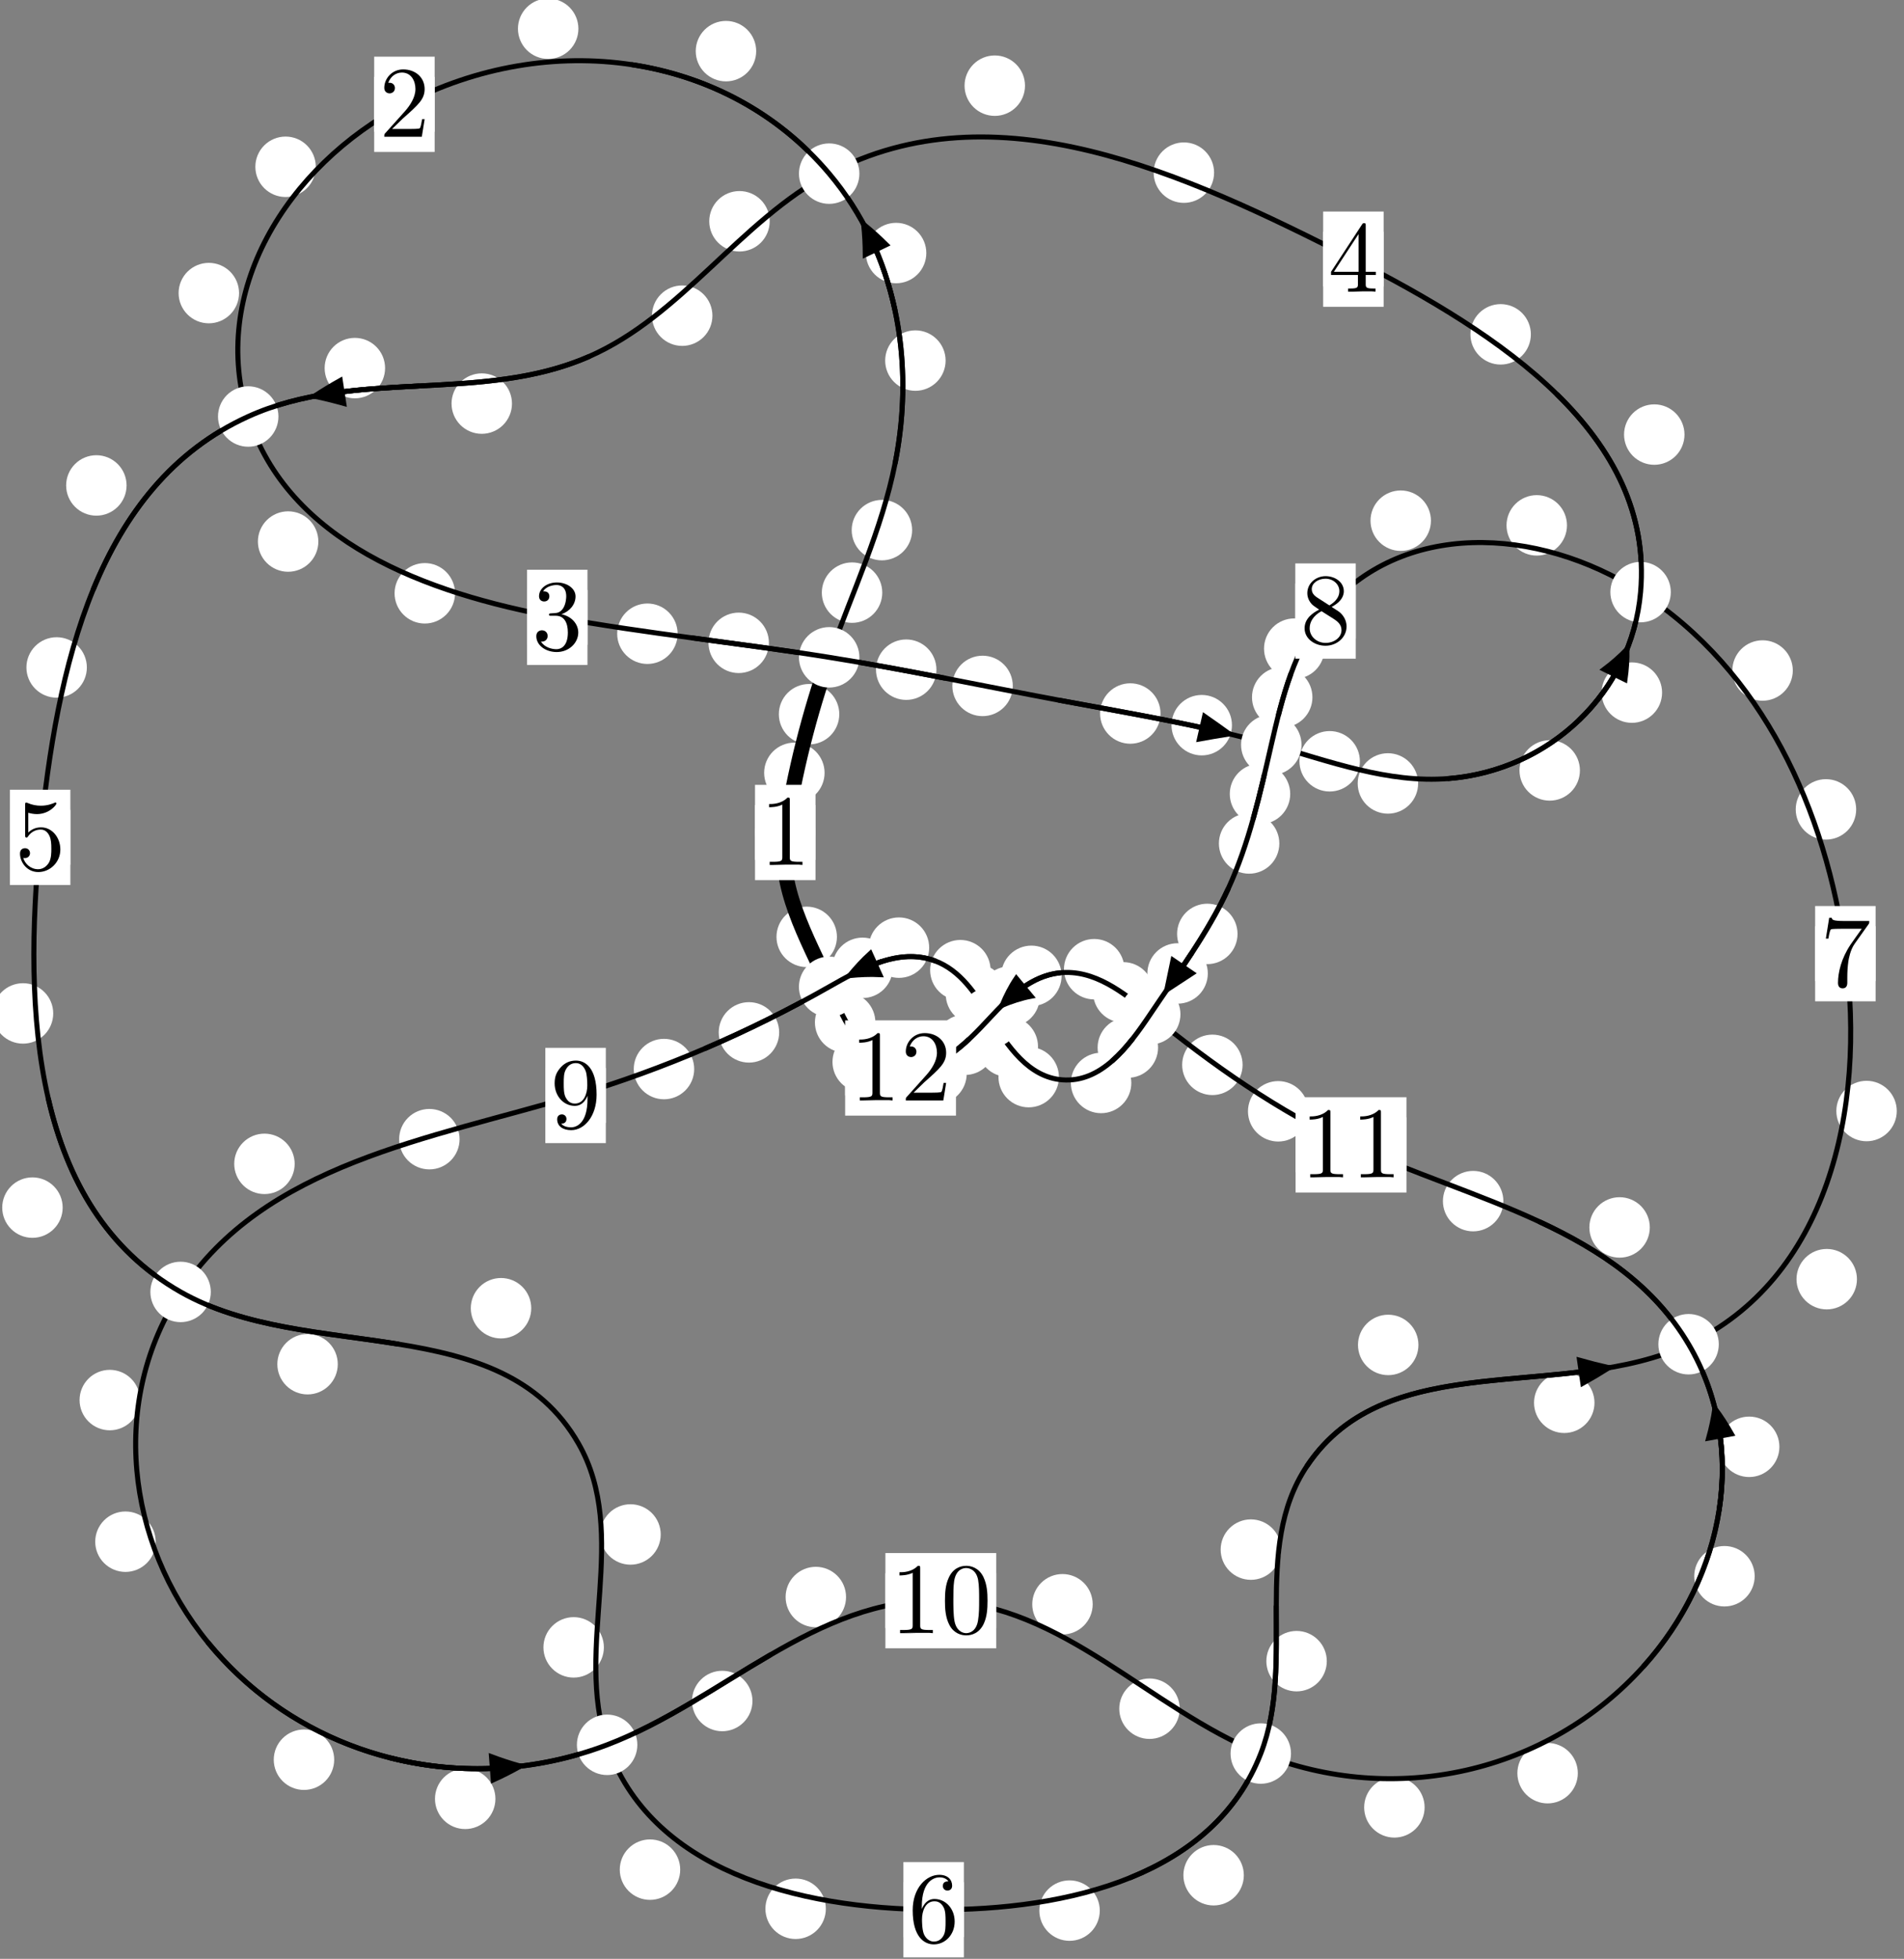 <?xml version="1.0"?>
<!-- Created by MetaPost 1.999 on 2021.07.05:2356 -->
<svg version="1.1" xmlns="http://www.w3.org/2000/svg" xmlns:xlink="http://www.w3.org/1999/xlink" width="188.293" height="193.701" viewBox="0 0 188.293 193.701">
<rect x="0" y="0" width="188.293" height="193.701" fill="#808080" stroke="none"/>
<!-- Original BoundingBox: -82.713547 -128.551392 105.579269 65.149338 -->
  <defs>
    <g transform="scale(0.01,0.01)" id="GLYPHcmr10_48">
      <path style="fill-rule: evenodd;" d="M460 -320C460 -400,455 -480,420 -554C374 -650,292 -666,250 -666C190 -666,117 -640,76 -547C44 -478,39 -400,39 -320C39 -245,43 -155,84 -79C127 2,200 22,249 22C303 22,379 1,423 -94C455 -163,460 -241,460 -320M249 -0C210 -0,151 -25,133 -121C122 -181,122 -273,122 -332C122 -396,122 -462,130 -516C149 -635,224 -644,249 -644C282 -644,348 -626,367 -527C377 -471,377 -395,377 -332C377 -257,377 -189,366 -125C351 -30,294 -0,249 -0"></path>
    </g>
    <g transform="scale(0.01,0.01)" id="GLYPHcmr10_49">
      <path style="fill-rule: evenodd;" d="M294 -640C294 -664,294 -666,271 -666C209 -602,121 -602,89 -602L89 -571C109 -571,168 -571,220 -597L220 -79C220 -43,217 -31,127 -31L95 -31L95 -0L257 -0L130 -3L217 -3L257 -3L297 -3L384 -3L419 -0L419 -31L387 -31C297 -31,294 -42,294 -79"></path>
    </g>
    <g transform="scale(0.01,0.01)" id="GLYPHcmr10_50">
      <path style="fill-rule: evenodd;" d="M127 -77L233 -180C389 -318,449 -372,449 -472C449 -586,359 -666,237 -666C124 -666,50 -574,50 -485C50 -429,100 -429,103 -429C120 -429,155 -441,155 -482C155 -508,137 -534,102 -534C94 -534,92 -534,89 -533C112 -598,166 -635,224 -635C315 -635,358 -554,358 -472C358 -392,308 -313,253 -251L61 -37C50 -26,50 -24,50 -0L421 -0L449 -174L424 -174C419 -144,412 -100,402 -85C395 -77,329 -77,307 -77"></path>
    </g>
    <g transform="scale(0.01,0.01)" id="GLYPHcmr10_51">
      <path style="fill-rule: evenodd;" d="M290 -352C372 -379,430 -449,430 -528C430 -610,342 -666,246 -666C145 -666,69 -606,69 -530C69 -497,91 -478,120 -478C151 -478,171 -500,171 -529C171 -579,124 -579,109 -579C140 -628,206 -641,242 -641C283 -641,338 -619,338 -529C338 -517,336 -459,310 -415C280 -367,246 -364,221 -363C213 -362,189 -360,182 -360C174 -359,167 -358,167 -348C167 -337,174 -337,191 -337L235 -337C317 -337,354 -269,354 -171C354 -35,285 -6,241 -6C198 -6,123 -23,88 -82C123 -77,154 -99,154 -137C154 -173,127 -193,98 -193C74 -193,42 -179,42 -135C42 -44,135 22,244 22C366 22,457 -69,457 -171C457 -253,394 -331,290 -352"></path>
    </g>
    <g transform="scale(0.01,0.01)" id="GLYPHcmr10_52">
      <path style="fill-rule: evenodd;" d="M294 -165L294 -78C294 -42,292 -31,218 -31L197 -31L197 -0L332 -0L238 -3L290 -3L332 -3L374 -3L427 -3L468 -0L468 -31L447 -31C373 -31,371 -42,371 -78L371 -165L471 -165L471 -196L371 -196L371 -651C371 -671,371 -677,355 -677C346 -677,343 -677,335 -665L28 -196L28 -165M300 -196L56 -196L300 -569"></path>
    </g>
    <g transform="scale(0.01,0.01)" id="GLYPHcmr10_53">
      <path style="fill-rule: evenodd;" d="M449 -201C449 -320,367 -420,259 -420C211 -420,168 -404,132 -369L132 -564C152 -558,185 -551,217 -551C340 -551,410 -642,410 -655C410 -661,407 -666,400 -666C399 -666,397 -666,392 -663C372 -654,323 -634,256 -634C216 -634,170 -641,123 -662C115 -665,113 -665,111 -665C101 -665,101 -657,101 -641L101 -345C101 -327,101 -319,115 -319C122 -319,124 -322,128 -328C139 -344,176 -398,257 -398C309 -398,334 -352,342 -334C358 -297,360 -258,360 -208C360 -173,360 -113,336 -71C312 -32,275 -6,229 -6C156 -6,99 -59,82 -118C85 -117,88 -116,99 -116C132 -116,149 -141,149 -165C149 -189,132 -214,99 -214C85 -214,50 -207,50 -161C50 -75,119 22,231 22C347 22,449 -74,449 -201"></path>
    </g>
    <g transform="scale(0.01,0.01)" id="GLYPHcmr10_54">
      <path style="fill-rule: evenodd;" d="M132 -328L132 -352C132 -605,256 -641,307 -641C331 -641,373 -635,395 -601C380 -601,340 -601,340 -556C340 -525,364 -510,386 -510C402 -510,432 -519,432 -558C432 -618,388 -666,305 -666C177 -666,42 -537,42 -316C42 -49,158 22,251 22C362 22,457 -72,457 -204C457 -331,368 -427,257 -427C189 -427,152 -376,132 -328M251 -6C188 -6,158 -66,152 -81C134 -128,134 -208,134 -226C134 -304,166 -404,256 -404C272 -404,318 -404,349 -342C367 -305,367 -254,367 -205C367 -157,367 -107,350 -71C320 -11,274 -6,251 -6"></path>
    </g>
    <g transform="scale(0.01,0.01)" id="GLYPHcmr10_55">
      <path style="fill-rule: evenodd;" d="M476 -609C485 -621,485 -623,485 -644L242 -644C120 -644,118 -657,114 -676L89 -676L56 -470L81 -470C84 -486,93 -549,106 -561C113 -567,191 -567,204 -567L411 -567C400 -551,321 -442,299 -409C209 -274,176 -135,176 -33C176 -23,176 22,222 22C268 22,268 -23,268 -33L268 -84C268 -139,271 -194,279 -248C283 -271,297 -357,341 -419"></path>
    </g>
    <g transform="scale(0.01,0.01)" id="GLYPHcmr10_56">
      <path style="fill-rule: evenodd;" d="M163 -457C117 -487,113 -521,113 -538C113 -599,178 -641,249 -641C322 -641,386 -589,386 -517C386 -460,347 -412,287 -377M309 -362C381 -399,430 -451,430 -517C430 -609,341 -666,250 -666C150 -666,69 -592,69 -499C69 -481,71 -436,113 -389C124 -377,161 -352,186 -335C128 -306,42 -250,42 -151C42 -45,144 22,249 22C362 22,457 -61,457 -168C457 -204,446 -249,408 -291C389 -312,373 -322,309 -362M209 -320L332 -242C360 -223,407 -193,407 -132C407 -58,332 -6,250 -6C164 -6,92 -68,92 -151C92 -209,124 -273,209 -320"></path>
    </g>
    <g transform="scale(0.01,0.01)" id="GLYPHcmr10_57">
      <path style="fill-rule: evenodd;" d="M367 -318L367 -286C367 -52,263 -6,205 -6C188 -6,134 -8,107 -42C151 -42,159 -71,159 -88C159 -119,135 -134,113 -134C97 -134,67 -125,67 -86C67 -19,121 22,206 22C335 22,457 -114,457 -329C457 -598,342 -666,253 -666C198 -666,149 -648,106 -603C65 -558,42 -516,42 -441C42 -316,130 -218,242 -218C303 -218,344 -260,367 -318M243 -241C227 -241,181 -241,150 -304C132 -341,132 -391,132 -440C132 -494,132 -541,153 -578C180 -628,218 -641,253 -641C299 -641,332 -607,349 -562C361 -530,365 -467,365 -421C365 -338,331 -241,243 -241"></path>
    </g>
  </defs>
  <path d="M81.546 76.423C81.546 75.631,81.231 74.871,80.671 74.31C80.11 73.75,79.35 73.435,78.558 73.435C77.765 73.435,77.005 73.75,76.444 74.31C75.884 74.871,75.569 75.631,75.569 76.423C75.569 77.216,75.884 77.976,76.444 78.537C77.005 79.097,77.765 79.412,78.558 79.412C79.35 79.412,80.11 79.097,80.671 78.537C81.231 77.976,81.546 77.216,81.546 76.423Z" style="fill: rgb(100%,100%,100%);stroke: none;"></path>
  <path d="M80.646 82.321C80.646 81.528,80.331 80.768,79.77 80.207C79.21 79.647,78.45 79.332,77.657 79.332C76.864 79.332,76.104 79.647,75.544 80.207C74.983 80.768,74.668 81.528,74.668 82.321C74.668 83.113,74.983 83.873,75.544 84.434C76.104 84.994,76.864 85.309,77.657 85.309C78.45 85.309,79.21 84.994,79.77 84.434C80.331 83.873,80.646 83.113,80.646 82.321Z" style="fill: rgb(100%,100%,100%);stroke: none;"></path>
  <path d="M87.25 58.603C87.25 57.811,86.935 57.05,86.375 56.49C85.814 55.929,85.054 55.614,84.261 55.614C83.469 55.614,82.709 55.929,82.148 56.49C81.588 57.05,81.273 57.811,81.273 58.603C81.273 59.396,81.588 60.156,82.148 60.717C82.709 61.277,83.469 61.592,84.261 61.592C85.054 61.592,85.814 61.277,86.375 60.717C86.935 60.156,87.25 59.396,87.25 58.603Z" style="fill: rgb(100%,100%,100%);stroke: none;"></path>
  <path d="M83 70.624C83 69.832,82.685 69.072,82.125 68.511C81.565 67.951,80.804 67.636,80.012 67.636C79.219 67.636,78.459 67.951,77.898 68.511C77.338 69.072,77.023 69.832,77.023 70.624C77.023 71.417,77.338 72.177,77.898 72.738C78.459 73.298,79.219 73.613,80.012 73.613C80.804 73.613,81.565 73.298,82.125 72.738C82.685 72.177,83 71.417,83 70.624Z" style="fill: rgb(100%,100%,100%);stroke: none;"></path>
  <path d="M93.515 35.657C93.515 34.864,93.2 34.104,92.64 33.544C92.079 32.983,91.319 32.668,90.527 32.668C89.734 32.668,88.974 32.983,88.413 33.544C87.853 34.104,87.538 34.864,87.538 35.657C87.538 36.45,87.853 37.21,88.413 37.77C88.974 38.331,89.734 38.646,90.527 38.646C91.319 38.646,92.079 38.331,92.64 37.77C93.2 37.21,93.515 36.45,93.515 35.657Z" style="fill: rgb(100%,100%,100%);stroke: none;"></path>
  <path d="M90.204 52.421C90.204 51.629,89.889 50.869,89.329 50.308C88.768 49.748,88.008 49.433,87.215 49.433C86.423 49.433,85.663 49.748,85.102 50.308C84.542 50.869,84.227 51.629,84.227 52.421C84.227 53.214,84.542 53.974,85.102 54.535C85.663 55.095,86.423 55.41,87.215 55.41C88.008 55.41,88.768 55.095,89.329 54.535C89.889 53.974,90.204 53.214,90.204 52.421Z" style="fill: rgb(100%,100%,100%);stroke: none;"></path>
  <path d="M74.782 5.058C74.782 4.266,74.467 3.505,73.906 2.945C73.346 2.384,72.586 2.069,71.793 2.069C71 2.069,70.24 2.384,69.68 2.945C69.119 3.505,68.804 4.266,68.804 5.058C68.804 5.851,69.119 6.611,69.68 7.172C70.24 7.732,71 8.047,71.793 8.047C72.586 8.047,73.346 7.732,73.906 7.172C74.467 6.611,74.782 5.851,74.782 5.058Z" style="fill: rgb(100%,100%,100%);stroke: none;"></path>
  <path d="M91.607 25.023C91.607 24.231,91.292 23.47,90.731 22.91C90.171 22.349,89.411 22.035,88.618 22.035C87.825 22.035,87.065 22.349,86.505 22.91C85.944 23.47,85.629 24.231,85.629 25.023C85.629 25.816,85.944 26.576,86.505 27.137C87.065 27.697,87.825 28.012,88.618 28.012C89.411 28.012,90.171 27.697,90.731 27.137C91.292 26.576,91.607 25.816,91.607 25.023Z" style="fill: rgb(100%,100%,100%);stroke: none;"></path>
  <path d="M31.23 16.493C31.23 15.7,30.915 14.94,30.355 14.38C29.795 13.819,29.034 13.504,28.242 13.504C27.449 13.504,26.689 13.819,26.128 14.38C25.568 14.94,25.253 15.7,25.253 16.493C25.253 17.286,25.568 18.046,26.128 18.606C26.689 19.167,27.449 19.482,28.242 19.482C29.034 19.482,29.795 19.167,30.355 18.606C30.915 18.046,31.23 17.286,31.23 16.493Z" style="fill: rgb(100%,100%,100%);stroke: none;"></path>
  <path d="M57.2 2.839C57.2 2.047,56.885 1.287,56.324 0.726C55.764 0.166,55.003 -0.149,54.211 -0.149C53.418 -0.149,52.658 0.166,52.097 0.726C51.537 1.287,51.222 2.047,51.222 2.839C51.222 3.632,51.537 4.392,52.097 4.953C52.658 5.513,53.418 5.828,54.211 5.828C55.003 5.828,55.764 5.513,56.324 4.953C56.885 4.392,57.2 3.632,57.2 2.839Z" style="fill: rgb(100%,100%,100%);stroke: none;"></path>
  <path d="M31.483 53.551C31.483 52.758,31.168 51.998,30.607 51.437C30.047 50.877,29.287 50.562,28.494 50.562C27.701 50.562,26.941 50.877,26.381 51.437C25.82 51.998,25.505 52.758,25.505 53.551C25.505 54.343,25.82 55.103,26.381 55.664C26.941 56.224,27.701 56.539,28.494 56.539C29.287 56.539,30.047 56.224,30.607 55.664C31.168 55.103,31.483 54.343,31.483 53.551Z" style="fill: rgb(100%,100%,100%);stroke: none;"></path>
  <path d="M23.641 28.982C23.641 28.189,23.326 27.429,22.765 26.868C22.205 26.308,21.445 25.993,20.652 25.993C19.859 25.993,19.099 26.308,18.539 26.868C17.978 27.429,17.663 28.189,17.663 28.982C17.663 29.774,17.978 30.535,18.539 31.095C19.099 31.656,19.859 31.971,20.652 31.971C21.445 31.971,22.205 31.656,22.765 31.095C23.326 30.535,23.641 29.774,23.641 28.982Z" style="fill: rgb(100%,100%,100%);stroke: none;"></path>
  <path d="M67.013 62.667C67.013 61.874,66.698 61.114,66.137 60.554C65.577 59.993,64.817 59.678,64.024 59.678C63.231 59.678,62.471 59.993,61.911 60.554C61.35 61.114,61.035 61.874,61.035 62.667C61.035 63.46,61.35 64.22,61.911 64.78C62.471 65.341,63.231 65.656,64.024 65.656C64.817 65.656,65.577 65.341,66.137 64.78C66.698 64.22,67.013 63.46,67.013 62.667Z" style="fill: rgb(100%,100%,100%);stroke: none;"></path>
  <path d="M44.999 58.669C44.999 57.876,44.684 57.116,44.123 56.556C43.563 55.995,42.803 55.68,42.01 55.68C41.217 55.68,40.457 55.995,39.897 56.556C39.336 57.116,39.021 57.876,39.021 58.669C39.021 59.462,39.336 60.222,39.897 60.782C40.457 61.343,41.217 61.658,42.01 61.658C42.803 61.658,43.563 61.343,44.123 60.782C44.684 60.222,44.999 59.462,44.999 58.669Z" style="fill: rgb(100%,100%,100%);stroke: none;"></path>
  <path d="M92.608 66.221C92.608 65.428,92.293 64.668,91.733 64.108C91.172 63.547,90.412 63.232,89.62 63.232C88.827 63.232,88.067 63.547,87.506 64.108C86.946 64.668,86.631 65.428,86.631 66.221C86.631 67.014,86.946 67.774,87.506 68.334C88.067 68.895,88.827 69.21,89.62 69.21C90.412 69.21,91.172 68.895,91.733 68.334C92.293 67.774,92.608 67.014,92.608 66.221Z" style="fill: rgb(100%,100%,100%);stroke: none;"></path>
  <path d="M76.041 63.566C76.041 62.774,75.726 62.014,75.166 61.453C74.605 60.893,73.845 60.578,73.053 60.578C72.26 60.578,71.5 60.893,70.939 61.453C70.379 62.014,70.064 62.774,70.064 63.566C70.064 64.359,70.379 65.119,70.939 65.68C71.5 66.24,72.26 66.555,73.053 66.555C73.845 66.555,74.605 66.24,75.166 65.68C75.726 65.119,76.041 64.359,76.041 63.566Z" style="fill: rgb(100%,100%,100%);stroke: none;"></path>
  <path d="M114.768 70.557C114.768 69.764,114.453 69.004,113.892 68.443C113.332 67.883,112.572 67.568,111.779 67.568C110.986 67.568,110.226 67.883,109.666 68.443C109.105 69.004,108.79 69.764,108.79 70.557C108.79 71.349,109.105 72.109,109.666 72.67C110.226 73.23,110.986 73.545,111.779 73.545C112.572 73.545,113.332 73.23,113.892 72.67C114.453 72.109,114.768 71.349,114.768 70.557Z" style="fill: rgb(100%,100%,100%);stroke: none;"></path>
  <path d="M100.159 67.827C100.159 67.035,99.844 66.274,99.283 65.714C98.723 65.154,97.963 64.839,97.17 64.839C96.377 64.839,95.617 65.154,95.057 65.714C94.496 66.274,94.181 67.035,94.181 67.827C94.181 68.62,94.496 69.38,95.057 69.941C95.617 70.501,96.377 70.816,97.17 70.816C97.963 70.816,98.723 70.501,99.283 69.941C99.844 69.38,100.159 68.62,100.159 67.827Z" style="fill: rgb(100%,100%,100%);stroke: none;"></path>
  <path d="M134.484 75.28C134.484 74.487,134.17 73.727,133.609 73.167C133.049 72.606,132.288 72.291,131.496 72.291C130.703 72.291,129.943 72.606,129.382 73.167C128.822 73.727,128.507 74.487,128.507 75.28C128.507 76.073,128.822 76.833,129.382 77.393C129.943 77.954,130.703 78.269,131.496 78.269C132.288 78.269,133.049 77.954,133.609 77.393C134.17 76.833,134.484 76.073,134.484 75.28Z" style="fill: rgb(100%,100%,100%);stroke: none;"></path>
  <path d="M121.833 71.709C121.833 70.916,121.518 70.156,120.957 69.596C120.397 69.035,119.636 68.72,118.844 68.72C118.051 68.72,117.291 69.035,116.73 69.596C116.17 70.156,115.855 70.916,115.855 71.709C115.855 72.502,116.17 73.262,116.73 73.822C117.291 74.383,118.051 74.698,118.844 74.698C119.636 74.698,120.397 74.383,120.957 73.822C121.518 73.262,121.833 72.502,121.833 71.709Z" style="fill: rgb(100%,100%,100%);stroke: none;"></path>
  <path d="M156.244 76.184C156.244 75.391,155.929 74.631,155.369 74.07C154.808 73.51,154.048 73.195,153.256 73.195C152.463 73.195,151.703 73.51,151.142 74.07C150.582 74.631,150.267 75.391,150.267 76.184C150.267 76.976,150.582 77.736,151.142 78.297C151.703 78.857,152.463 79.172,153.256 79.172C154.048 79.172,154.808 78.857,155.369 78.297C155.929 77.736,156.244 76.976,156.244 76.184Z" style="fill: rgb(100%,100%,100%);stroke: none;"></path>
  <path d="M140.244 77.471C140.244 76.678,139.929 75.918,139.369 75.357C138.808 74.797,138.048 74.482,137.256 74.482C136.463 74.482,135.703 74.797,135.142 75.357C134.582 75.918,134.267 76.678,134.267 77.471C134.267 78.263,134.582 79.024,135.142 79.584C135.703 80.145,136.463 80.46,137.256 80.46C138.048 80.46,138.808 80.145,139.369 79.584C139.929 79.024,140.244 78.263,140.244 77.471Z" style="fill: rgb(100%,100%,100%);stroke: none;"></path>
  <path d="M166.585 42.973C166.585 42.181,166.27 41.421,165.71 40.86C165.149 40.3,164.389 39.985,163.597 39.985C162.804 39.985,162.044 40.3,161.483 40.86C160.923 41.421,160.608 42.181,160.608 42.973C160.608 43.766,160.923 44.526,161.483 45.087C162.044 45.647,162.804 45.962,163.597 45.962C164.389 45.962,165.149 45.647,165.71 45.087C166.27 44.526,166.585 43.766,166.585 42.973Z" style="fill: rgb(100%,100%,100%);stroke: none;"></path>
  <path d="M164.369 68.49C164.369 67.697,164.054 66.937,163.493 66.376C162.933 65.816,162.173 65.501,161.38 65.501C160.587 65.501,159.827 65.816,159.267 66.376C158.706 66.937,158.391 67.697,158.391 68.49C158.391 69.282,158.706 70.042,159.267 70.603C159.827 71.163,160.587 71.478,161.38 71.478C162.173 71.478,162.933 71.163,163.493 70.603C164.054 70.042,164.369 69.282,164.369 68.49Z" style="fill: rgb(100%,100%,100%);stroke: none;"></path>
  <path d="M120.065 17.072C120.065 16.279,119.75 15.519,119.19 14.959C118.629 14.398,117.869 14.083,117.076 14.083C116.284 14.083,115.524 14.398,114.963 14.959C114.403 15.519,114.088 16.279,114.088 17.072C114.088 17.865,114.403 18.625,114.963 19.185C115.524 19.746,116.284 20.061,117.076 20.061C117.869 20.061,118.629 19.746,119.19 19.185C119.75 18.625,120.065 17.865,120.065 17.072Z" style="fill: rgb(100%,100%,100%);stroke: none;"></path>
  <path d="M151.393 33.062C151.393 32.269,151.078 31.509,150.517 30.948C149.957 30.388,149.196 30.073,148.404 30.073C147.611 30.073,146.851 30.388,146.29 30.948C145.73 31.509,145.415 32.269,145.415 33.062C145.415 33.854,145.73 34.615,146.29 35.175C146.851 35.736,147.611 36.05,148.404 36.05C149.196 36.05,149.957 35.736,150.517 35.175C151.078 34.615,151.393 33.854,151.393 33.062Z" style="fill: rgb(100%,100%,100%);stroke: none;"></path>
  <path d="M76.118 21.881C76.118 21.089,75.803 20.328,75.243 19.768C74.682 19.207,73.922 18.892,73.129 18.892C72.337 18.892,71.576 19.207,71.016 19.768C70.455 20.328,70.14 21.089,70.14 21.881C70.14 22.674,70.455 23.434,71.016 23.995C71.576 24.555,72.337 24.87,73.129 24.87C73.922 24.87,74.682 24.555,75.243 23.995C75.803 23.434,76.118 22.674,76.118 21.881Z" style="fill: rgb(100%,100%,100%);stroke: none;"></path>
  <path d="M101.366 8.472C101.366 7.68,101.051 6.919,100.49 6.359C99.93 5.799,99.17 5.484,98.377 5.484C97.584 5.484,96.824 5.799,96.264 6.359C95.703 6.919,95.388 7.68,95.388 8.472C95.388 9.265,95.703 10.025,96.264 10.586C96.824 11.146,97.584 11.461,98.377 11.461C99.17 11.461,99.93 11.146,100.49 10.586C101.051 10.025,101.366 9.265,101.366 8.472Z" style="fill: rgb(100%,100%,100%);stroke: none;"></path>
  <path d="M50.631 39.909C50.631 39.117,50.316 38.356,49.756 37.796C49.195 37.235,48.435 36.92,47.642 36.92C46.85 36.92,46.09 37.235,45.529 37.796C44.969 38.356,44.654 39.117,44.654 39.909C44.654 40.702,44.969 41.462,45.529 42.023C46.09 42.583,46.85 42.898,47.642 42.898C48.435 42.898,49.195 42.583,49.756 42.023C50.316 41.462,50.631 40.702,50.631 39.909Z" style="fill: rgb(100%,100%,100%);stroke: none;"></path>
  <path d="M70.454 31.216C70.454 30.423,70.139 29.663,69.578 29.103C69.018 28.542,68.258 28.227,67.465 28.227C66.672 28.227,65.912 28.542,65.352 29.103C64.791 29.663,64.476 30.423,64.476 31.216C64.476 32.009,64.791 32.769,65.352 33.329C65.912 33.89,66.672 34.205,67.465 34.205C68.258 34.205,69.018 33.89,69.578 33.329C70.139 32.769,70.454 32.009,70.454 31.216Z" style="fill: rgb(100%,100%,100%);stroke: none;"></path>
  <path d="M12.518 48.003C12.518 47.21,12.203 46.45,11.643 45.89C11.082 45.329,10.322 45.014,9.53 45.014C8.737 45.014,7.977 45.329,7.416 45.89C6.856 46.45,6.541 47.21,6.541 48.003C6.541 48.796,6.856 49.556,7.416 50.116C7.977 50.677,8.737 50.992,9.53 50.992C10.322 50.992,11.082 50.677,11.643 50.116C12.203 49.556,12.518 48.796,12.518 48.003Z" style="fill: rgb(100%,100%,100%);stroke: none;"></path>
  <path d="M38.082 36.4C38.082 35.607,37.767 34.847,37.207 34.286C36.646 33.726,35.886 33.411,35.093 33.411C34.301 33.411,33.541 33.726,32.98 34.286C32.42 34.847,32.105 35.607,32.105 36.4C32.105 37.192,32.42 37.953,32.98 38.513C33.541 39.073,34.301 39.388,35.093 39.388C35.886 39.388,36.646 39.073,37.207 38.513C37.767 37.953,38.082 37.192,38.082 36.4Z" style="fill: rgb(100%,100%,100%);stroke: none;"></path>
  <path d="M5.264 100.213C5.264 99.421,4.949 98.661,4.389 98.1C3.828 97.54,3.068 97.225,2.275 97.225C1.482 97.225,0.722 97.54,0.162 98.1C-0.399 98.661,-0.714 99.421,-0.714 100.213C-0.714 101.006,-0.399 101.766,0.162 102.327C0.722 102.887,1.482 103.202,2.275 103.202C3.068 103.202,3.828 102.887,4.389 102.327C4.949 101.766,5.264 101.006,5.264 100.213Z" style="fill: rgb(100%,100%,100%);stroke: none;"></path>
  <path d="M8.59 66.001C8.59 65.208,8.275 64.448,7.715 63.888C7.154 63.327,6.394 63.012,5.602 63.012C4.809 63.012,4.049 63.327,3.488 63.888C2.928 64.448,2.613 65.208,2.613 66.001C2.613 66.794,2.928 67.554,3.488 68.114C4.049 68.675,4.809 68.99,5.602 68.99C6.394 68.99,7.154 68.675,7.715 68.114C8.275 67.554,8.59 66.794,8.59 66.001Z" style="fill: rgb(100%,100%,100%);stroke: none;"></path>
  <path d="M33.405 134.899C33.405 134.107,33.09 133.347,32.529 132.786C31.969 132.226,31.209 131.911,30.416 131.911C29.623 131.911,28.863 132.226,28.303 132.786C27.742 133.347,27.427 134.107,27.427 134.899C27.427 135.692,27.742 136.452,28.303 137.013C28.863 137.573,29.623 137.888,30.416 137.888C31.209 137.888,31.969 137.573,32.529 137.013C33.09 136.452,33.405 135.692,33.405 134.899Z" style="fill: rgb(100%,100%,100%);stroke: none;"></path>
  <path d="M6.198 119.414C6.198 118.621,5.883 117.861,5.322 117.301C4.762 116.74,4.002 116.425,3.209 116.425C2.416 116.425,1.656 116.74,1.096 117.301C0.535 117.861,0.22 118.621,0.22 119.414C0.22 120.207,0.535 120.967,1.096 121.527C1.656 122.088,2.416 122.403,3.209 122.403C4.002 122.403,4.762 122.088,5.322 121.527C5.883 120.967,6.198 120.207,6.198 119.414Z" style="fill: rgb(100%,100%,100%);stroke: none;"></path>
  <path d="M65.341 151.736C65.341 150.943,65.026 150.183,64.466 149.623C63.905 149.062,63.145 148.747,62.353 148.747C61.56 148.747,60.8 149.062,60.239 149.623C59.679 150.183,59.364 150.943,59.364 151.736C59.364 152.529,59.679 153.289,60.239 153.849C60.8 154.41,61.56 154.725,62.353 154.725C63.145 154.725,63.905 154.41,64.466 153.849C65.026 153.289,65.341 152.529,65.341 151.736Z" style="fill: rgb(100%,100%,100%);stroke: none;"></path>
  <path d="M52.536 129.364C52.536 128.571,52.221 127.811,51.66 127.25C51.1 126.69,50.34 126.375,49.547 126.375C48.754 126.375,47.994 126.69,47.434 127.25C46.873 127.811,46.558 128.571,46.558 129.364C46.558 130.156,46.873 130.916,47.434 131.477C47.994 132.037,48.754 132.352,49.547 132.352C50.34 132.352,51.1 132.037,51.66 131.477C52.221 130.916,52.536 130.156,52.536 129.364Z" style="fill: rgb(100%,100%,100%);stroke: none;"></path>
  <path d="M67.269 184.88C67.269 184.087,66.954 183.327,66.393 182.767C65.833 182.206,65.073 181.891,64.28 181.891C63.487 181.891,62.727 182.206,62.167 182.767C61.606 183.327,61.291 184.087,61.291 184.88C61.291 185.673,61.606 186.433,62.167 186.993C62.727 187.554,63.487 187.869,64.28 187.869C65.073 187.869,65.833 187.554,66.393 186.993C66.954 186.433,67.269 185.673,67.269 184.88Z" style="fill: rgb(100%,100%,100%);stroke: none;"></path>
  <path d="M59.72 162.9C59.72 162.107,59.405 161.347,58.844 160.787C58.284 160.226,57.524 159.911,56.731 159.911C55.938 159.911,55.178 160.226,54.618 160.787C54.057 161.347,53.742 162.107,53.742 162.9C53.742 163.693,54.057 164.453,54.618 165.013C55.178 165.574,55.938 165.889,56.731 165.889C57.524 165.889,58.284 165.574,58.844 165.013C59.405 164.453,59.72 163.693,59.72 162.9Z" style="fill: rgb(100%,100%,100%);stroke: none;"></path>
  <path d="M108.761 188.93C108.761 188.138,108.446 187.377,107.885 186.817C107.325 186.256,106.565 185.942,105.772 185.942C104.979 185.942,104.219 186.256,103.659 186.817C103.098 187.377,102.783 188.138,102.783 188.93C102.783 189.723,103.098 190.483,103.659 191.044C104.219 191.604,104.979 191.919,105.772 191.919C106.565 191.919,107.325 191.604,107.885 191.044C108.446 190.483,108.761 189.723,108.761 188.93Z" style="fill: rgb(100%,100%,100%);stroke: none;"></path>
  <path d="M81.671 188.751C81.671 187.958,81.356 187.198,80.796 186.637C80.235 186.077,79.475 185.762,78.682 185.762C77.89 185.762,77.129 186.077,76.569 186.637C76.009 187.198,75.694 187.958,75.694 188.751C75.694 189.543,76.009 190.304,76.569 190.864C77.129 191.425,77.89 191.739,78.682 191.739C79.475 191.739,80.235 191.425,80.796 190.864C81.356 190.304,81.671 189.543,81.671 188.751Z" style="fill: rgb(100%,100%,100%);stroke: none;"></path>
  <path d="M131.212 164.265C131.212 163.473,130.897 162.712,130.336 162.152C129.776 161.591,129.016 161.276,128.223 161.276C127.43 161.276,126.67 161.591,126.11 162.152C125.549 162.712,125.234 163.473,125.234 164.265C125.234 165.058,125.549 165.818,126.11 166.379C126.67 166.939,127.43 167.254,128.223 167.254C129.016 167.254,129.776 166.939,130.336 166.379C130.897 165.818,131.212 165.058,131.212 164.265Z" style="fill: rgb(100%,100%,100%);stroke: none;"></path>
  <path d="M123.007 185.433C123.007 184.64,122.692 183.88,122.132 183.32C121.571 182.759,120.811 182.444,120.018 182.444C119.226 182.444,118.465 182.759,117.905 183.32C117.344 183.88,117.029 184.64,117.029 185.433C117.029 186.226,117.344 186.986,117.905 187.546C118.465 188.107,119.226 188.422,120.018 188.422C120.811 188.422,121.571 188.107,122.132 187.546C122.692 186.986,123.007 186.226,123.007 185.433Z" style="fill: rgb(100%,100%,100%);stroke: none;"></path>
  <path d="M140.274 132.993C140.274 132.201,139.959 131.44,139.398 130.88C138.838 130.319,138.078 130.005,137.285 130.005C136.492 130.005,135.732 130.319,135.172 130.88C134.611 131.44,134.296 132.201,134.296 132.993C134.296 133.786,134.611 134.546,135.172 135.107C135.732 135.667,136.492 135.982,137.285 135.982C138.078 135.982,138.838 135.667,139.398 135.107C139.959 134.546,140.274 133.786,140.274 132.993Z" style="fill: rgb(100%,100%,100%);stroke: none;"></path>
  <path d="M126.692 153.233C126.692 152.44,126.377 151.68,125.817 151.12C125.256 150.559,124.496 150.244,123.703 150.244C122.911 150.244,122.151 150.559,121.59 151.12C121.03 151.68,120.715 152.44,120.715 153.233C120.715 154.026,121.03 154.786,121.59 155.346C122.151 155.907,122.911 156.222,123.703 156.222C124.496 156.222,125.256 155.907,125.817 155.346C126.377 154.786,126.692 154.026,126.692 153.233Z" style="fill: rgb(100%,100%,100%);stroke: none;"></path>
  <path d="M183.64 126.491C183.64 125.698,183.325 124.938,182.765 124.378C182.204 123.817,181.444 123.502,180.651 123.502C179.859 123.502,179.098 123.817,178.538 124.378C177.978 124.938,177.663 125.698,177.663 126.491C177.663 127.284,177.978 128.044,178.538 128.604C179.098 129.165,179.859 129.48,180.651 129.48C181.444 129.48,182.204 129.165,182.765 128.604C183.325 128.044,183.64 127.284,183.64 126.491Z" style="fill: rgb(100%,100%,100%);stroke: none;"></path>
  <path d="M157.684 138.714C157.684 137.921,157.369 137.161,156.808 136.601C156.248 136.04,155.488 135.725,154.695 135.725C153.902 135.725,153.142 136.04,152.582 136.601C152.021 137.161,151.706 137.921,151.706 138.714C151.706 139.507,152.021 140.267,152.582 140.827C153.142 141.388,153.902 141.703,154.695 141.703C155.488 141.703,156.248 141.388,156.808 140.827C157.369 140.267,157.684 139.507,157.684 138.714Z" style="fill: rgb(100%,100%,100%);stroke: none;"></path>
  <path d="M183.563 80.036C183.563 79.244,183.248 78.484,182.688 77.923C182.127 77.363,181.367 77.048,180.574 77.048C179.782 77.048,179.021 77.363,178.461 77.923C177.9 78.484,177.585 79.244,177.585 80.036C177.585 80.829,177.9 81.589,178.461 82.15C179.021 82.71,179.782 83.025,180.574 83.025C181.367 83.025,182.127 82.71,182.688 82.15C183.248 81.589,183.563 80.829,183.563 80.036Z" style="fill: rgb(100%,100%,100%);stroke: none;"></path>
  <path d="M187.579 109.864C187.579 109.071,187.264 108.311,186.704 107.751C186.143 107.19,185.383 106.875,184.591 106.875C183.798 106.875,183.038 107.19,182.477 107.751C181.917 108.311,181.602 109.071,181.602 109.864C181.602 110.657,181.917 111.417,182.477 111.977C183.038 112.538,183.798 112.853,184.591 112.853C185.383 112.853,186.143 112.538,186.704 111.977C187.264 111.417,187.579 110.657,187.579 109.864Z" style="fill: rgb(100%,100%,100%);stroke: none;"></path>
  <path d="M154.963 51.95C154.963 51.158,154.648 50.397,154.088 49.837C153.527 49.277,152.767 48.962,151.974 48.962C151.182 48.962,150.422 49.277,149.861 49.837C149.301 50.397,148.986 51.158,148.986 51.95C148.986 52.743,149.301 53.503,149.861 54.064C150.422 54.624,151.182 54.939,151.974 54.939C152.767 54.939,153.527 54.624,154.088 54.064C154.648 53.503,154.963 52.743,154.963 51.95Z" style="fill: rgb(100%,100%,100%);stroke: none;"></path>
  <path d="M177.296 66.303C177.296 65.51,176.981 64.75,176.42 64.189C175.86 63.629,175.1 63.314,174.307 63.314C173.514 63.314,172.754 63.629,172.194 64.189C171.633 64.75,171.318 65.51,171.318 66.303C171.318 67.096,171.633 67.856,172.194 68.416C172.754 68.977,173.514 69.292,174.307 69.292C175.1 69.292,175.86 68.977,176.42 68.416C176.981 67.856,177.296 67.096,177.296 66.303Z" style="fill: rgb(100%,100%,100%);stroke: none;"></path>
  <path d="M130.982 64.14C130.982 63.348,130.667 62.588,130.106 62.027C129.546 61.467,128.786 61.152,127.993 61.152C127.2 61.152,126.44 61.467,125.88 62.027C125.319 62.588,125.004 63.348,125.004 64.14C125.004 64.933,125.319 65.693,125.88 66.254C126.44 66.814,127.2 67.129,127.993 67.129C128.786 67.129,129.546 66.814,130.106 66.254C130.667 65.693,130.982 64.933,130.982 64.14Z" style="fill: rgb(100%,100%,100%);stroke: none;"></path>
  <path d="M141.511 51.488C141.511 50.695,141.196 49.935,140.635 49.374C140.075 48.814,139.315 48.499,138.522 48.499C137.729 48.499,136.969 48.814,136.409 49.374C135.848 49.935,135.533 50.695,135.533 51.488C135.533 52.28,135.848 53.041,136.409 53.601C136.969 54.162,137.729 54.476,138.522 54.476C139.315 54.476,140.075 54.162,140.635 53.601C141.196 53.041,141.511 52.28,141.511 51.488Z" style="fill: rgb(100%,100%,100%);stroke: none;"></path>
  <path d="M127.594 78.508C127.594 77.716,127.279 76.955,126.719 76.395C126.159 75.835,125.398 75.52,124.606 75.52C123.813 75.52,123.053 75.835,122.492 76.395C121.932 76.955,121.617 77.716,121.617 78.508C121.617 79.301,121.932 80.061,122.492 80.622C123.053 81.182,123.813 81.497,124.606 81.497C125.398 81.497,126.159 81.182,126.719 80.622C127.279 80.061,127.594 79.301,127.594 78.508Z" style="fill: rgb(100%,100%,100%);stroke: none;"></path>
  <path d="M129.791 68.948C129.791 68.155,129.476 67.395,128.916 66.835C128.356 66.274,127.595 65.959,126.803 65.959C126.01 65.959,125.25 66.274,124.689 66.835C124.129 67.395,123.814 68.155,123.814 68.948C123.814 69.741,124.129 70.501,124.689 71.061C125.25 71.622,126.01 71.937,126.803 71.937C127.595 71.937,128.356 71.622,128.916 71.061C129.476 70.501,129.791 69.741,129.791 68.948Z" style="fill: rgb(100%,100%,100%);stroke: none;"></path>
  <path d="M122.384 92.35C122.384 91.558,122.069 90.798,121.509 90.237C120.948 89.677,120.188 89.362,119.395 89.362C118.603 89.362,117.843 89.677,117.282 90.237C116.722 90.798,116.407 91.558,116.407 92.35C116.407 93.143,116.722 93.903,117.282 94.464C117.843 95.024,118.603 95.339,119.395 95.339C120.188 95.339,120.948 95.024,121.509 94.464C122.069 93.903,122.384 93.143,122.384 92.35Z" style="fill: rgb(100%,100%,100%);stroke: none;"></path>
  <path d="M126.518 83.408C126.518 82.615,126.203 81.855,125.643 81.294C125.082 80.734,124.322 80.419,123.53 80.419C122.737 80.419,121.977 80.734,121.416 81.294C120.856 81.855,120.541 82.615,120.541 83.408C120.541 84.2,120.856 84.96,121.416 85.521C121.977 86.081,122.737 86.396,123.53 86.396C124.322 86.396,125.082 86.081,125.643 85.521C126.203 84.96,126.518 84.2,126.518 83.408Z" style="fill: rgb(100%,100%,100%);stroke: none;"></path>
  <path d="M114.525 103.591C114.525 102.798,114.21 102.038,113.649 101.478C113.089 100.917,112.329 100.602,111.536 100.602C110.743 100.602,109.983 100.917,109.423 101.478C108.862 102.038,108.547 102.798,108.547 103.591C108.547 104.384,108.862 105.144,109.423 105.704C109.983 106.265,110.743 106.58,111.536 106.58C112.329 106.58,113.089 106.265,113.649 105.704C114.21 105.144,114.525 104.384,114.525 103.591Z" style="fill: rgb(100%,100%,100%);stroke: none;"></path>
  <path d="M119.445 96.26C119.445 95.467,119.13 94.707,118.57 94.146C118.009 93.586,117.249 93.271,116.456 93.271C115.664 93.271,114.904 93.586,114.343 94.146C113.783 94.707,113.468 95.467,113.468 96.26C113.468 97.052,113.783 97.813,114.343 98.373C114.904 98.933,115.664 99.248,116.456 99.248C117.249 99.248,118.009 98.933,118.57 98.373C119.13 97.813,119.445 97.052,119.445 96.26Z" style="fill: rgb(100%,100%,100%);stroke: none;"></path>
  <path d="M104.721 106.512C104.721 105.719,104.406 104.959,103.845 104.398C103.285 103.838,102.525 103.523,101.732 103.523C100.939 103.523,100.179 103.838,99.619 104.398C99.058 104.959,98.743 105.719,98.743 106.512C98.743 107.304,99.058 108.065,99.619 108.625C100.179 109.186,100.939 109.5,101.732 109.5C102.525 109.5,103.285 109.186,103.845 108.625C104.406 108.065,104.721 107.304,104.721 106.512Z" style="fill: rgb(100%,100%,100%);stroke: none;"></path>
  <path d="M111.88 107.089C111.88 106.296,111.565 105.536,111.005 104.976C110.444 104.415,109.684 104.1,108.891 104.1C108.099 104.1,107.339 104.415,106.778 104.976C106.218 105.536,105.903 106.296,105.903 107.089C105.903 107.882,106.218 108.642,106.778 109.202C107.339 109.763,108.099 110.078,108.891 110.078C109.684 110.078,110.444 109.763,111.005 109.202C111.565 108.642,111.88 107.882,111.88 107.089Z" style="fill: rgb(100%,100%,100%);stroke: none;"></path>
  <path d="M99.507 98.318C99.507 97.525,99.192 96.765,98.631 96.204C98.071 95.644,97.311 95.329,96.518 95.329C95.725 95.329,94.965 95.644,94.405 96.204C93.844 96.765,93.529 97.525,93.529 98.318C93.529 99.11,93.844 99.87,94.405 100.431C94.965 100.991,95.725 101.306,96.518 101.306C97.311 101.306,98.071 100.991,98.631 100.431C99.192 99.87,99.507 99.11,99.507 98.318Z" style="fill: rgb(100%,100%,100%);stroke: none;"></path>
  <path d="M102.654 103.496C102.654 102.703,102.339 101.943,101.779 101.382C101.218 100.822,100.458 100.507,99.665 100.507C98.873 100.507,98.112 100.822,97.552 101.382C96.992 101.943,96.677 102.703,96.677 103.496C96.677 104.288,96.992 105.048,97.552 105.609C98.112 106.169,98.873 106.484,99.665 106.484C100.458 106.484,101.218 106.169,101.779 105.609C102.339 105.048,102.654 104.288,102.654 103.496Z" style="fill: rgb(100%,100%,100%);stroke: none;"></path>
  <path d="M91.89 93.709C91.89 92.916,91.575 92.156,91.014 91.596C90.454 91.035,89.694 90.72,88.901 90.72C88.108 90.72,87.348 91.035,86.788 91.596C86.227 92.156,85.912 92.916,85.912 93.709C85.912 94.502,86.227 95.262,86.788 95.822C87.348 96.383,88.108 96.698,88.901 96.698C89.694 96.698,90.454 96.383,91.014 95.822C91.575 95.262,91.89 94.502,91.89 93.709Z" style="fill: rgb(100%,100%,100%);stroke: none;"></path>
  <path d="M97.962 95.936C97.962 95.143,97.647 94.383,97.087 93.822C96.526 93.262,95.766 92.947,94.973 92.947C94.181 92.947,93.42 93.262,92.86 93.822C92.299 94.383,91.984 95.143,91.984 95.936C91.984 96.728,92.299 97.488,92.86 98.049C93.42 98.609,94.181 98.924,94.973 98.924C95.766 98.924,96.526 98.609,97.087 98.049C97.647 97.488,97.962 96.728,97.962 95.936Z" style="fill: rgb(100%,100%,100%);stroke: none;"></path>
  <path d="M77.055 102.088C77.055 101.295,76.74 100.535,76.179 99.974C75.619 99.414,74.859 99.099,74.066 99.099C73.273 99.099,72.513 99.414,71.953 99.974C71.392 100.535,71.077 101.295,71.077 102.088C71.077 102.88,71.392 103.64,71.953 104.201C72.513 104.761,73.273 105.076,74.066 105.076C74.859 105.076,75.619 104.761,76.179 104.201C76.74 103.64,77.055 102.88,77.055 102.088Z" style="fill: rgb(100%,100%,100%);stroke: none;"></path>
  <path d="M88.286 95.704C88.286 94.912,87.971 94.152,87.411 93.591C86.85 93.031,86.09 92.716,85.297 92.716C84.505 92.716,83.745 93.031,83.184 93.591C82.624 94.152,82.309 94.912,82.309 95.704C82.309 96.497,82.624 97.257,83.184 97.818C83.745 98.378,84.505 98.693,85.297 98.693C86.09 98.693,86.85 98.378,87.411 97.818C87.971 97.257,88.286 96.497,88.286 95.704Z" style="fill: rgb(100%,100%,100%);stroke: none;"></path>
  <path d="M45.45 112.646C45.45 111.854,45.135 111.093,44.575 110.533C44.014 109.973,43.254 109.658,42.462 109.658C41.669 109.658,40.909 109.973,40.348 110.533C39.788 111.093,39.473 111.854,39.473 112.646C39.473 113.439,39.788 114.199,40.348 114.76C40.909 115.32,41.669 115.635,42.462 115.635C43.254 115.635,44.014 115.32,44.575 114.76C45.135 114.199,45.45 113.439,45.45 112.646Z" style="fill: rgb(100%,100%,100%);stroke: none;"></path>
  <path d="M68.651 105.714C68.651 104.921,68.336 104.161,67.776 103.601C67.215 103.04,66.455 102.725,65.663 102.725C64.87 102.725,64.11 103.04,63.549 103.601C62.989 104.161,62.674 104.921,62.674 105.714C62.674 106.507,62.989 107.267,63.549 107.827C64.11 108.388,64.87 108.703,65.663 108.703C66.455 108.703,67.215 108.388,67.776 107.827C68.336 107.267,68.651 106.507,68.651 105.714Z" style="fill: rgb(100%,100%,100%);stroke: none;"></path>
  <path d="M13.846 138.446C13.846 137.653,13.531 136.893,12.971 136.333C12.41 135.772,11.65 135.457,10.857 135.457C10.065 135.457,9.304 135.772,8.744 136.333C8.184 136.893,7.869 137.653,7.869 138.446C7.869 139.239,8.184 139.999,8.744 140.559C9.304 141.12,10.065 141.435,10.857 141.435C11.65 141.435,12.41 141.12,12.971 140.559C13.531 139.999,13.846 139.239,13.846 138.446Z" style="fill: rgb(100%,100%,100%);stroke: none;"></path>
  <path d="M29.141 115.087C29.141 114.295,28.826 113.535,28.265 112.974C27.705 112.414,26.945 112.099,26.152 112.099C25.359 112.099,24.599 112.414,24.039 112.974C23.478 113.535,23.163 114.295,23.163 115.087C23.163 115.88,23.478 116.64,24.039 117.201C24.599 117.761,25.359 118.076,26.152 118.076C26.945 118.076,27.705 117.761,28.265 117.201C28.826 116.64,29.141 115.88,29.141 115.087Z" style="fill: rgb(100%,100%,100%);stroke: none;"></path>
  <path d="M33.049 174.01C33.049 173.217,32.734 172.457,32.174 171.896C31.613 171.336,30.853 171.021,30.061 171.021C29.268 171.021,28.508 171.336,27.947 171.896C27.387 172.457,27.072 173.217,27.072 174.01C27.072 174.802,27.387 175.563,27.947 176.123C28.508 176.684,29.268 176.998,30.061 176.998C30.853 176.998,31.613 176.684,32.174 176.123C32.734 175.563,33.049 174.802,33.049 174.01Z" style="fill: rgb(100%,100%,100%);stroke: none;"></path>
  <path d="M15.395 152.451C15.395 151.659,15.08 150.899,14.52 150.338C13.959 149.778,13.199 149.463,12.406 149.463C11.614 149.463,10.853 149.778,10.293 150.338C9.732 150.899,9.417 151.659,9.417 152.451C9.417 153.244,9.732 154.004,10.293 154.565C10.853 155.125,11.614 155.44,12.406 155.44C13.199 155.44,13.959 155.125,14.52 154.565C15.08 154.004,15.395 153.244,15.395 152.451Z" style="fill: rgb(100%,100%,100%);stroke: none;"></path>
  <path d="M74.414 168.204C74.414 167.411,74.099 166.651,73.538 166.091C72.978 165.53,72.218 165.215,71.425 165.215C70.632 165.215,69.872 165.53,69.312 166.091C68.751 166.651,68.436 167.411,68.436 168.204C68.436 168.997,68.751 169.757,69.312 170.317C69.872 170.878,70.632 171.193,71.425 171.193C72.218 171.193,72.978 170.878,73.538 170.317C74.099 169.757,74.414 168.997,74.414 168.204Z" style="fill: rgb(100%,100%,100%);stroke: none;"></path>
  <path d="M48.994 177.879C48.994 177.086,48.679 176.326,48.119 175.765C47.558 175.205,46.798 174.89,46.005 174.89C45.213 174.89,44.452 175.205,43.892 175.765C43.331 176.326,43.017 177.086,43.017 177.879C43.017 178.671,43.331 179.432,43.892 179.992C44.452 180.553,45.213 180.867,46.005 180.867C46.798 180.867,47.558 180.553,48.119 179.992C48.679 179.432,48.994 178.671,48.994 177.879Z" style="fill: rgb(100%,100%,100%);stroke: none;"></path>
  <path d="M108.061 158.637C108.061 157.845,107.746 157.084,107.185 156.524C106.625 155.964,105.865 155.649,105.072 155.649C104.279 155.649,103.519 155.964,102.959 156.524C102.398 157.084,102.083 157.845,102.083 158.637C102.083 159.43,102.398 160.19,102.959 160.751C103.519 161.311,104.279 161.626,105.072 161.626C105.865 161.626,106.625 161.311,107.185 160.751C107.746 160.19,108.061 159.43,108.061 158.637Z" style="fill: rgb(100%,100%,100%);stroke: none;"></path>
  <path d="M83.669 157.923C83.669 157.13,83.354 156.37,82.793 155.81C82.233 155.249,81.472 154.934,80.68 154.934C79.887 154.934,79.127 155.249,78.566 155.81C78.006 156.37,77.691 157.13,77.691 157.923C77.691 158.716,78.006 159.476,78.566 160.036C79.127 160.597,79.887 160.912,80.68 160.912C81.472 160.912,82.233 160.597,82.793 160.036C83.354 159.476,83.669 158.716,83.669 157.923Z" style="fill: rgb(100%,100%,100%);stroke: none;"></path>
  <path d="M140.884 178.722C140.884 177.93,140.569 177.169,140.009 176.609C139.448 176.048,138.688 175.734,137.895 175.734C137.103 175.734,136.343 176.048,135.782 176.609C135.222 177.169,134.907 177.93,134.907 178.722C134.907 179.515,135.222 180.275,135.782 180.836C136.343 181.396,137.103 181.711,137.895 181.711C138.688 181.711,139.448 181.396,140.009 180.836C140.569 180.275,140.884 179.515,140.884 178.722Z" style="fill: rgb(100%,100%,100%);stroke: none;"></path>
  <path d="M116.666 168.966C116.666 168.173,116.351 167.413,115.791 166.853C115.23 166.292,114.47 165.977,113.678 165.977C112.885 165.977,112.125 166.292,111.564 166.853C111.004 167.413,110.689 168.173,110.689 168.966C110.689 169.759,111.004 170.519,111.564 171.079C112.125 171.64,112.885 171.955,113.678 171.955C114.47 171.955,115.23 171.64,115.791 171.079C116.351 170.519,116.666 169.759,116.666 168.966Z" style="fill: rgb(100%,100%,100%);stroke: none;"></path>
  <path d="M173.526 155.866C173.526 155.073,173.211 154.313,172.651 153.753C172.09 153.192,171.33 152.877,170.537 152.877C169.745 152.877,168.984 153.192,168.424 153.753C167.864 154.313,167.549 155.073,167.549 155.866C167.549 156.659,167.864 157.419,168.424 157.979C168.984 158.54,169.745 158.855,170.537 158.855C171.33 158.855,172.09 158.54,172.651 157.979C173.211 157.419,173.526 156.659,173.526 155.866Z" style="fill: rgb(100%,100%,100%);stroke: none;"></path>
  <path d="M156.036 175.341C156.036 174.548,155.721 173.788,155.161 173.228C154.6 172.667,153.84 172.352,153.047 172.352C152.255 172.352,151.494 172.667,150.934 173.228C150.373 173.788,150.058 174.548,150.058 175.341C150.058 176.134,150.373 176.894,150.934 177.454C151.494 178.015,152.255 178.33,153.047 178.33C153.84 178.33,154.6 178.015,155.161 177.454C155.721 176.894,156.036 176.134,156.036 175.341Z" style="fill: rgb(100%,100%,100%);stroke: none;"></path>
  <path d="M163.155 121.375C163.155 120.583,162.84 119.822,162.28 119.262C161.719 118.701,160.959 118.386,160.167 118.386C159.374 118.386,158.614 118.701,158.053 119.262C157.493 119.822,157.178 120.583,157.178 121.375C157.178 122.168,157.493 122.928,158.053 123.489C158.614 124.049,159.374 124.364,160.167 124.364C160.959 124.364,161.719 124.049,162.28 123.489C162.84 122.928,163.155 122.168,163.155 121.375Z" style="fill: rgb(100%,100%,100%);stroke: none;"></path>
  <path d="M175.971 143.068C175.971 142.275,175.656 141.515,175.095 140.954C174.535 140.394,173.775 140.079,172.982 140.079C172.189 140.079,171.429 140.394,170.869 140.954C170.308 141.515,169.993 142.275,169.993 143.068C169.993 143.86,170.308 144.621,170.869 145.181C171.429 145.742,172.189 146.057,172.982 146.057C173.775 146.057,174.535 145.742,175.095 145.181C175.656 144.621,175.971 143.86,175.971 143.068Z" style="fill: rgb(100%,100%,100%);stroke: none;"></path>
  <path d="M129.393 109.892C129.393 109.099,129.078 108.339,128.518 107.779C127.957 107.218,127.197 106.903,126.404 106.903C125.612 106.903,124.852 107.218,124.291 107.779C123.731 108.339,123.416 109.099,123.416 109.892C123.416 110.685,123.731 111.445,124.291 112.005C124.852 112.566,125.612 112.881,126.404 112.881C127.197 112.881,127.957 112.566,128.518 112.005C129.078 111.445,129.393 110.685,129.393 109.892Z" style="fill: rgb(100%,100%,100%);stroke: none;"></path>
  <path d="M148.673 118.774C148.673 117.981,148.358 117.221,147.797 116.661C147.237 116.1,146.477 115.785,145.684 115.785C144.891 115.785,144.131 116.1,143.571 116.661C143.01 117.221,142.695 117.981,142.695 118.774C142.695 119.567,143.01 120.327,143.571 120.887C144.131 121.448,144.891 121.763,145.684 121.763C146.477 121.763,147.237 121.448,147.797 120.887C148.358 120.327,148.673 119.567,148.673 118.774Z" style="fill: rgb(100%,100%,100%);stroke: none;"></path>
  <path d="M114.076 98.13C114.076 97.337,113.761 96.577,113.2 96.016C112.64 95.456,111.88 95.141,111.087 95.141C110.294 95.141,109.534 95.456,108.974 96.016C108.413 96.577,108.098 97.337,108.098 98.13C108.098 98.922,108.413 99.682,108.974 100.243C109.534 100.803,110.294 101.118,111.087 101.118C111.88 101.118,112.64 100.803,113.2 100.243C113.761 99.682,114.076 98.922,114.076 98.13Z" style="fill: rgb(100%,100%,100%);stroke: none;"></path>
  <path d="M122.885 105.298C122.885 104.505,122.57 103.745,122.01 103.184C121.449 102.624,120.689 102.309,119.897 102.309C119.104 102.309,118.344 102.624,117.783 103.184C117.223 103.745,116.908 104.505,116.908 105.298C116.908 106.09,117.223 106.85,117.783 107.411C118.344 107.971,119.104 108.286,119.897 108.286C120.689 108.286,121.449 107.971,122.01 107.411C122.57 106.85,122.885 106.09,122.885 105.298Z" style="fill: rgb(100%,100%,100%);stroke: none;"></path>
  <path d="M104.986 96.495C104.986 95.702,104.671 94.942,104.111 94.382C103.55 93.821,102.79 93.506,101.998 93.506C101.205 93.506,100.445 93.821,99.884 94.382C99.324 94.942,99.009 95.702,99.009 96.495C99.009 97.288,99.324 98.048,99.884 98.608C100.445 99.169,101.205 99.484,101.998 99.484C102.79 99.484,103.55 99.169,104.111 98.608C104.671 98.048,104.986 97.288,104.986 96.495Z" style="fill: rgb(100%,100%,100%);stroke: none;"></path>
  <path d="M111.197 95.839C111.197 95.046,110.882 94.286,110.321 93.725C109.761 93.165,109.001 92.85,108.208 92.85C107.415 92.85,106.655 93.165,106.095 93.725C105.534 94.286,105.219 95.046,105.219 95.839C105.219 96.631,105.534 97.392,106.095 97.952C106.655 98.513,107.415 98.827,108.208 98.827C109.001 98.827,109.761 98.513,110.321 97.952C110.882 97.392,111.197 96.631,111.197 95.839Z" style="fill: rgb(100%,100%,100%);stroke: none;"></path>
  <path d="M98.422 103.309C98.422 102.517,98.107 101.756,97.547 101.196C96.986 100.635,96.226 100.32,95.433 100.32C94.641 100.32,93.881 100.635,93.32 101.196C92.76 101.756,92.445 102.517,92.445 103.309C92.445 104.102,92.76 104.862,93.32 105.423C93.881 105.983,94.641 106.298,95.433 106.298C96.226 106.298,96.986 105.983,97.547 105.423C98.107 104.862,98.422 104.102,98.422 103.309Z" style="fill: rgb(100%,100%,100%);stroke: none;"></path>
  <path d="M102.831 98.55C102.831 97.757,102.516 96.997,101.955 96.436C101.395 95.876,100.635 95.561,99.842 95.561C99.049 95.561,98.289 95.876,97.729 96.436C97.168 96.997,96.853 97.757,96.853 98.55C96.853 99.342,97.168 100.103,97.729 100.663C98.289 101.224,99.049 101.539,99.842 101.539C100.635 101.539,101.395 101.224,101.955 100.663C102.516 100.103,102.831 99.342,102.831 98.55Z" style="fill: rgb(100%,100%,100%);stroke: none;"></path>
  <path d="M88.304 105.011C88.304 104.219,87.989 103.459,87.429 102.898C86.868 102.338,86.108 102.023,85.315 102.023C84.523 102.023,83.763 102.338,83.202 102.898C82.642 103.459,82.327 104.219,82.327 105.011C82.327 105.804,82.642 106.564,83.202 107.125C83.763 107.685,84.523 108,85.315 108C86.108 108,86.868 107.685,87.429 107.125C87.989 106.564,88.304 105.804,88.304 105.011Z" style="fill: rgb(100%,100%,100%);stroke: none;"></path>
  <path d="M95.601 106.175C95.601 105.383,95.286 104.623,94.726 104.062C94.165 103.502,93.405 103.187,92.612 103.187C91.82 103.187,91.059 103.502,90.499 104.062C89.938 104.623,89.624 105.383,89.624 106.175C89.624 106.968,89.938 107.728,90.499 108.289C91.059 108.849,91.82 109.164,92.612 109.164C93.405 109.164,94.165 108.849,94.726 108.289C95.286 107.728,95.601 106.968,95.601 106.175Z" style="fill: rgb(100%,100%,100%);stroke: none;"></path>
  <path d="M82.767 92.642C82.767 91.849,82.452 91.089,81.892 90.529C81.331 89.968,80.571 89.653,79.778 89.653C78.986 89.653,78.225 89.968,77.665 90.529C77.104 91.089,76.789 91.849,76.789 92.642C76.789 93.435,77.104 94.195,77.665 94.755C78.225 95.316,78.986 95.631,79.778 95.631C80.571 95.631,81.331 95.316,81.892 94.755C82.452 94.195,82.767 93.435,82.767 92.642Z" style="fill: rgb(100%,100%,100%);stroke: none;"></path>
  <path d="M86.569 101.101C86.569 100.308,86.254 99.548,85.693 98.987C85.133 98.427,84.373 98.112,83.58 98.112C82.787 98.112,82.027 98.427,81.467 98.987C80.906 99.548,80.591 100.308,80.591 101.101C80.591 101.893,80.906 102.653,81.467 103.214C82.027 103.774,82.787 104.089,83.58 104.089C84.373 104.089,85.133 103.774,85.693 103.214C86.254 102.653,86.569 101.893,86.569 101.101Z" style="fill: rgb(100%,100%,100%);stroke: none;"></path>
  <path d="M77.657 82.321C78.558 76.423,80.012 70.624,82 65C84.261 58.603,87.215 52.421,88.531 45.758C90.527 35.657,88.618 25.023,82 17.17C71.793 5.058,54.211 2.839,39.994 10.314C28.242 16.493,20.652 28.982,24.547 41.187C28.494 53.551,42.01 58.669,55.108 61.048C64.024 62.667,73.053 63.566,82 65C89.62 66.221,97.17 67.827,104.755 69.244C111.779 70.557,118.844 71.709,125.722 73.65C131.496 75.28,137.256 77.471,143.253 76.988C153.256 76.184,161.38 68.49,162.243 58.55C163.597 42.973,148.404 33.062,133.841 25.629C117.076 17.072,98.377 8.472,82 17.17C73.129 21.881,67.465 31.216,58.242 35.261C47.642 39.909,35.093 36.4,24.547 41.187C9.53 48.003,5.602 66.001,3.968 82.803C2.275 100.213,3.209 119.414,17.859 127.753C30.416 134.899,49.547 129.364,57.204 142.741C62.353 151.736,56.731 162.9,60.041 172.537C64.28 184.88,78.682 188.751,92.33 188.841C105.772 188.93,120.018 185.433,124.683 173.399C128.223 164.265,123.703 153.233,129.264 144.947C137.285 132.993,154.695 138.714,166.99 132.924C180.651 126.491,184.591 109.864,182.495 94.304C180.574 80.036,174.307 66.303,162.243 58.55C151.974 51.95,138.522 51.488,131.086 60.424C127.993 64.14,126.803 68.948,125.722 73.65C124.606 78.508,123.53 83.408,121.436 87.936C119.395 92.35,116.456 96.26,113.748 100.295C111.536 103.591,108.891 107.089,105.036 106.778C101.732 106.512,99.665 103.496,97.92 100.625C96.518 98.318,94.973 95.936,92.438 95.006C88.901 93.709,85.297 95.704,81.998 97.58C74.066 102.088,65.663 105.714,56.921 108.326C42.462 112.646,26.152 115.087,17.859 127.753C10.857 138.446,12.406 152.451,20.578 162.43C30.061 174.01,46.005 177.879,60.041 172.537C71.425 168.204,80.68 157.923,93.042 158.285C105.072 158.637,113.678 168.966,124.683 173.399C137.895 178.722,153.047 175.341,162.554 164.755C170.537 155.866,172.982 143.068,166.99 132.924C160.167 121.375,145.684 118.774,133.607 113.21C126.404 109.892,119.897 105.298,113.748 100.295C111.087 98.13,108.208 95.839,104.807 96.198C101.998 96.495,99.842 98.55,97.92 100.625C95.433 103.309,92.612 106.175,89.06 105.609C85.315 105.011,83.58 101.101,81.998 97.58C79.778 92.642,76.836 87.695,77.657 82.321" style="stroke:rgb(0%,0%,0%); stroke-width: 0.498;stroke-linecap: round;stroke-linejoin: round;stroke-miterlimit: 10;fill: none;"></path>
  <path d="M77.657 82.321C78.558 76.423,80.012 70.624,82 65" style="stroke:rgb(0%,0%,0%); stroke-width: 1.494;stroke-linecap: round;stroke-linejoin: round;stroke-miterlimit: 10;fill: none;"></path>
  <path d="M81.998 97.58C79.778 92.642,76.836 87.695,77.657 82.321" style="stroke:rgb(0%,0%,0%); stroke-width: 1.494;stroke-linecap: round;stroke-linejoin: round;stroke-miterlimit: 10;fill: none;"></path>
  <path d="M84.989 65C84.989 64.207,84.674 63.447,84.113 62.887C83.553 62.326,82.793 62.011,82 62.011C81.207 62.011,80.447 62.326,79.887 62.887C79.326 63.447,79.011 64.207,79.011 65C79.011 65.793,79.326 66.553,79.887 67.113C80.447 67.674,81.207 67.989,82 67.989C82.793 67.989,83.553 67.674,84.113 67.113C84.674 66.553,84.989 65.793,84.989 65Z" style="fill: rgb(100%,100%,100%);stroke: none;"></path>
  <path d="M68.542 63.093C73.032 63.7,77.526 64.283,82 65C85.81 65.61,89.602 66.317,93.391 67.049" style="stroke:rgb(0%,0%,0%); stroke-width: 0.498;stroke-linecap: round;stroke-linejoin: round;stroke-miterlimit: 10;fill: none;"></path>
  <path d="M27.536 41.187C27.536 40.394,27.221 39.634,26.661 39.073C26.1 38.513,25.34 38.198,24.547 38.198C23.755 38.198,22.995 38.513,22.434 39.073C21.874 39.634,21.559 40.394,21.559 41.187C21.559 41.979,21.874 42.739,22.434 43.3C22.995 43.86,23.755 44.175,24.547 44.175C25.34 44.175,26.1 43.86,26.661 43.3C27.221 42.739,27.536 41.979,27.536 41.187Z" style="fill: rgb(100%,100%,100%);stroke: none;"></path>
  <path d="M41.375 38.172C35.594 38.474,29.82 38.793,24.547 41.187C17.039 44.595,12.302 50.798,9.239 58.25" style="stroke:rgb(0%,0%,0%); stroke-width: 0.498;stroke-linecap: round;stroke-linejoin: round;stroke-miterlimit: 10;fill: none;"></path>
  <path d="M128.711 73.65C128.711 72.858,128.396 72.098,127.835 71.537C127.275 70.977,126.515 70.662,125.722 70.662C124.929 70.662,124.169 70.977,123.609 71.537C123.048 72.098,122.733 72.858,122.733 73.65C122.733 74.443,123.048 75.203,123.609 75.764C124.169 76.324,124.929 76.639,125.722 76.639C126.515 76.639,127.275 76.324,127.835 75.764C128.396 75.203,128.711 74.443,128.711 73.65Z" style="fill: rgb(100%,100%,100%);stroke: none;"></path>
  <path d="M127.649 66.668C126.83 68.922,126.262 71.299,125.722 73.65C125.164 76.079,124.616 78.519,123.945 80.917" style="stroke:rgb(0%,0%,0%); stroke-width: 0.498;stroke-linecap: round;stroke-linejoin: round;stroke-miterlimit: 10;fill: none;"></path>
  <path d="M84.989 17.17C84.989 16.377,84.674 15.617,84.113 15.057C83.553 14.496,82.793 14.181,82 14.181C81.207 14.181,80.447 14.496,79.887 15.057C79.326 15.617,79.011 16.377,79.011 17.17C79.011 17.963,79.326 18.723,79.887 19.283C80.447 19.844,81.207 20.159,82 20.159C82.793 20.159,83.553 19.844,84.113 19.283C84.674 18.723,84.989 17.963,84.989 17.17Z" style="fill: rgb(100%,100%,100%);stroke: none;"></path>
  <path d="M88.496 30.621C87.441 25.718,85.309 21.097,82 17.17C76.897 11.114,69.949 7.531,62.501 6.397" style="stroke:rgb(0%,0%,0%); stroke-width: 0.498;stroke-linecap: round;stroke-linejoin: round;stroke-miterlimit: 10;fill: none;"></path>
  <path d="M20.848 127.753C20.848 126.96,20.533 126.2,19.973 125.639C19.412 125.079,18.652 124.764,17.859 124.764C17.067 124.764,16.306 125.079,15.746 125.639C15.185 126.2,14.871 126.96,14.871 127.753C14.871 128.545,15.185 129.305,15.746 129.866C16.306 130.426,17.067 130.741,17.859 130.741C18.652 130.741,19.412 130.426,19.973 129.866C20.533 129.305,20.848 128.545,20.848 127.753Z" style="fill: rgb(100%,100%,100%);stroke: none;"></path>
  <path d="M4.785 108.68C6.638 116.699,10.534 123.583,17.859 127.753C24.138 131.326,32.06 131.729,39.369 132.91" style="stroke:rgb(0%,0%,0%); stroke-width: 0.498;stroke-linecap: round;stroke-linejoin: round;stroke-miterlimit: 10;fill: none;"></path>
  <path d="M127.671 173.399C127.671 172.607,127.356 171.847,126.796 171.286C126.235 170.726,125.475 170.411,124.683 170.411C123.89 170.411,123.13 170.726,122.569 171.286C122.009 171.847,121.694 172.607,121.694 173.399C121.694 174.192,122.009 174.952,122.569 175.513C123.13 176.073,123.89 176.388,124.683 176.388C125.475 176.388,126.235 176.073,126.796 175.513C127.356 174.952,127.671 174.192,127.671 173.399Z" style="fill: rgb(100%,100%,100%);stroke: none;"></path>
  <path d="M111.798 185.666C117.623 183.299,122.35 179.416,124.683 173.399C126.453 168.832,126.208 163.791,126.216 158.855" style="stroke:rgb(0%,0%,0%); stroke-width: 0.498;stroke-linecap: round;stroke-linejoin: round;stroke-miterlimit: 10;fill: none;"></path>
  <path d="M165.232 58.55C165.232 57.757,164.917 56.997,164.357 56.437C163.796 55.876,163.036 55.561,162.243 55.561C161.451 55.561,160.691 55.876,160.13 56.437C159.57 56.997,159.255 57.757,159.255 58.55C159.255 59.343,159.57 60.103,160.13 60.663C160.691 61.224,161.451 61.539,162.243 61.539C163.036 61.539,163.796 61.224,164.357 60.663C164.917 60.103,165.232 59.343,165.232 58.55Z" style="fill: rgb(100%,100%,100%);stroke: none;"></path>
  <path d="M156.175 71.195C159.565 67.928,161.812 63.52,162.243 58.55C162.92 50.762,159.46 44.39,154.011 39.036" style="stroke:rgb(0%,0%,0%); stroke-width: 0.498;stroke-linecap: round;stroke-linejoin: round;stroke-miterlimit: 10;fill: none;"></path>
  <path d="M116.737 100.295C116.737 99.502,116.422 98.742,115.861 98.182C115.301 97.621,114.541 97.306,113.748 97.306C112.955 97.306,112.195 97.621,111.635 98.182C111.074 98.742,110.759 99.502,110.759 100.295C110.759 101.088,111.074 101.848,111.635 102.408C112.195 102.969,112.955 103.284,113.748 103.284C114.541 103.284,115.301 102.969,115.861 102.408C116.422 101.848,116.737 101.088,116.737 100.295Z" style="fill: rgb(100%,100%,100%);stroke: none;"></path>
  <path d="M117.842 94.258C116.514 96.291,115.102 98.277,113.748 100.295C112.642 101.943,111.428 103.641,110.008 104.889" style="stroke:rgb(0%,0%,0%); stroke-width: 0.498;stroke-linecap: round;stroke-linejoin: round;stroke-miterlimit: 10;fill: none;"></path>
  <path d="M84.986 97.58C84.986 96.787,84.671 96.027,84.111 95.467C83.55 94.906,82.79 94.591,81.998 94.591C81.205 94.591,80.445 94.906,79.884 95.467C79.324 96.027,79.009 96.787,79.009 97.58C79.009 98.373,79.324 99.133,79.884 99.693C80.445 100.254,81.205 100.569,81.998 100.569C82.79 100.569,83.55 100.254,84.111 99.693C84.671 99.133,84.986 98.373,84.986 97.58Z" style="fill: rgb(100%,100%,100%);stroke: none;"></path>
  <path d="M87.129 95.103C85.373 95.674,83.648 96.642,81.998 97.58C78.032 99.834,73.948 101.867,69.763 103.664" style="stroke:rgb(0%,0%,0%); stroke-width: 0.498;stroke-linecap: round;stroke-linejoin: round;stroke-miterlimit: 10;fill: none;"></path>
  <path d="M63.029 172.537C63.029 171.744,62.715 170.984,62.154 170.424C61.594 169.863,60.833 169.548,60.041 169.548C59.248 169.548,58.488 169.863,57.927 170.424C57.367 170.984,57.052 171.744,57.052 172.537C57.052 173.33,57.367 174.09,57.927 174.65C58.488 175.211,59.248 175.526,60.041 175.526C60.833 175.526,61.594 175.211,62.154 174.65C62.715 174.09,63.029 173.33,63.029 172.537Z" style="fill: rgb(100%,100%,100%);stroke: none;"></path>
  <path d="M38.602 173.829C45.528 175.576,53.023 175.208,60.041 172.537C65.733 170.37,70.893 166.717,76.175 163.65" style="stroke:rgb(0%,0%,0%); stroke-width: 0.498;stroke-linecap: round;stroke-linejoin: round;stroke-miterlimit: 10;fill: none;"></path>
  <path d="M169.978 132.924C169.978 132.132,169.663 131.372,169.103 130.811C168.542 130.251,167.782 129.936,166.99 129.936C166.197 129.936,165.437 130.251,164.876 130.811C164.316 131.372,164.001 132.132,164.001 132.924C164.001 133.717,164.316 134.477,164.876 135.038C165.437 135.598,166.197 135.913,166.99 135.913C167.782 135.913,168.542 135.598,169.103 135.038C169.663 134.477,169.978 133.717,169.978 132.924Z" style="fill: rgb(100%,100%,100%);stroke: none;"></path>
  <path d="M170.013 149.31C170.873 143.732,169.986 137.996,166.99 132.924C163.578 127.15,158.252 123.612,152.268 120.823" style="stroke:rgb(0%,0%,0%); stroke-width: 0.498;stroke-linecap: round;stroke-linejoin: round;stroke-miterlimit: 10;fill: none;"></path>
  <path d="M100.909 100.625C100.909 99.832,100.594 99.072,100.034 98.511C99.473 97.951,98.713 97.636,97.92 97.636C97.128 97.636,96.367 97.951,95.807 98.511C95.246 99.072,94.931 99.832,94.931 100.625C94.931 101.417,95.246 102.177,95.807 102.738C96.367 103.298,97.128 103.613,97.92 103.613C98.713 103.613,99.473 103.298,100.034 102.738C100.594 102.177,100.909 101.417,100.909 100.625Z" style="fill: rgb(100%,100%,100%);stroke: none;"></path>
  <path d="M101.031 97.745C99.9 98.555,98.881 99.587,97.92 100.625C96.677 101.967,95.35 103.355,93.89 104.336" style="stroke:rgb(0%,0%,0%); stroke-width: 0.498;stroke-linecap: round;stroke-linejoin: round;stroke-miterlimit: 10;fill: none;"></path>
  <path d="M88.531 45.758C90.128 37.677,89.225 29.255,85.412 22.189" style="stroke:rgb(0%,0%,0%); stroke-width: 0.498;stroke-linecap: round;stroke-linejoin: round;stroke-miterlimit: 10;fill: none;"></path>
  <path d="M87.643 24.195C86.933 23.492,86.19 22.822,85.412 22.189C85.514 23.186,85.567 24.186,85.571 25.185Z" style="stroke:rgb(0%,0%,0%); stroke-width: 0.498;fill: rgb(0%,0%,0%);"></path>
  <path d="M104.755 69.244C110.374 70.294,116.02 71.242,121.575 72.573" style="stroke:rgb(0%,0%,0%); stroke-width: 0.498;stroke-linecap: round;stroke-linejoin: round;stroke-miterlimit: 10;fill: none;"></path>
  <path d="M118.617 73.076C119.601 72.898,120.587 72.73,121.575 72.573C120.765 71.985,119.949 71.408,119.127 70.838Z" style="stroke:rgb(0%,0%,0%); stroke-width: 0.498;fill: rgb(0%,0%,0%);"></path>
  <path d="M143.253 76.988C151.255 76.344,158.055 71.292,160.897 64.207" style="stroke:rgb(0%,0%,0%); stroke-width: 0.498;stroke-linecap: round;stroke-linejoin: round;stroke-miterlimit: 10;fill: none;"></path>
  <path d="M160.703 67.201C160.843 66.214,160.908 65.214,160.897 64.207C160.193 64.927,159.439 65.588,158.643 66.187Z" style="stroke:rgb(0%,0%,0%); stroke-width: 0.498;fill: rgb(0%,0%,0%);"></path>
  <path d="M58.242 35.261C49.762 38.98,40.035 37.477,31.084 39.178" style="stroke:rgb(0%,0%,0%); stroke-width: 0.498;stroke-linecap: round;stroke-linejoin: round;stroke-miterlimit: 10;fill: none;"></path>
  <path d="M33.649 37.624C32.775 38.116,31.918 38.631,31.084 39.178C32.06 39.381,33.031 39.623,33.997 39.893Z" style="stroke:rgb(0%,0%,0%); stroke-width: 0.498;fill: rgb(0%,0%,0%);"></path>
  <path d="M129.264 144.947C135.681 135.384,148.107 137.133,159.115 135.25" style="stroke:rgb(0%,0%,0%); stroke-width: 0.498;stroke-linecap: round;stroke-linejoin: round;stroke-miterlimit: 10;fill: none;"></path>
  <path d="M156.535 136.781C157.411 136.288,158.274 135.78,159.115 135.25C158.145 135.03,157.176 134.779,156.208 134.509Z" style="stroke:rgb(0%,0%,0%); stroke-width: 0.498;fill: rgb(0%,0%,0%);"></path>
  <path d="M121.436 87.936C119.804 91.468,117.596 94.676,115.392 97.884" style="stroke:rgb(0%,0%,0%); stroke-width: 0.498;stroke-linecap: round;stroke-linejoin: round;stroke-miterlimit: 10;fill: none;"></path>
  <path d="M116.005 94.947C115.808 95.927,115.6 96.905,115.392 97.884C116.231 97.339,117.07 96.794,117.902 96.241Z" style="stroke:rgb(0%,0%,0%); stroke-width: 0.498;fill: rgb(0%,0%,0%);"></path>
  <path d="M92.438 95.006C89.608 93.968,86.736 95.038,84.011 96.468" style="stroke:rgb(0%,0%,0%); stroke-width: 0.498;stroke-linecap: round;stroke-linejoin: round;stroke-miterlimit: 10;fill: none;"></path>
  <path d="M86.066 94.282C85.339 94.94,84.66 95.689,84.011 96.468C85.021 96.376,86.03 96.327,87.009 96.375Z" style="stroke:rgb(0%,0%,0%); stroke-width: 0.498;fill: rgb(0%,0%,0%);"></path>
  <path d="M20.578 162.43C28.164 171.694,39.886 176.023,51.457 174.649" style="stroke:rgb(0%,0%,0%); stroke-width: 0.498;stroke-linecap: round;stroke-linejoin: round;stroke-miterlimit: 10;fill: none;"></path>
  <path d="M48.781 176.005C49.689 175.592,50.582 175.139,51.457 174.649C50.491 174.376,49.54 174.065,48.606 173.715Z" style="stroke:rgb(0%,0%,0%); stroke-width: 0.498;fill: rgb(0%,0%,0%);"></path>
  <path d="M162.554 164.755C168.941 157.644,171.783 148.031,169.596 139.276" style="stroke:rgb(0%,0%,0%); stroke-width: 0.498;stroke-linecap: round;stroke-linejoin: round;stroke-miterlimit: 10;fill: none;"></path>
  <path d="M171.228 141.793C170.738 140.924,170.193 140.083,169.596 139.276C169.448 140.27,169.238 141.249,168.971 142.21Z" style="stroke:rgb(0%,0%,0%); stroke-width: 0.498;fill: rgb(0%,0%,0%);"></path>
  <path d="M104.807 96.198C102.559 96.436,100.73 97.798,99.105 99.396" style="stroke:rgb(0%,0%,0%); stroke-width: 0.498;stroke-linecap: round;stroke-linejoin: round;stroke-miterlimit: 10;fill: none;"></path>
  <path d="M100.506 96.743C99.952 97.556,99.501 98.462,99.105 99.396C100.045 99.016,101.005 98.694,101.971 98.511Z" style="stroke:rgb(0%,0%,0%); stroke-width: 0.498;fill: rgb(0%,0%,0%);"></path>
  <path d="M74.666 85.031L80.648 85.031L80.648 77.61L74.666 77.61Z" style="fill: rgb(100%,100%,100%);stroke: none;"></path>
  <path d="M74.666 87.031L80.648 87.031L80.648 79.61L74.666 79.61Z" style="fill: rgb(100%,100%,100%);stroke: none;"></path>
  <g transform="translate(75.166 85.531)" style="fill: rgb(0%,0%,0%);">
    <use xlink:href="#GLYPHcmr10_49"></use>
  </g>
  <path d="M37.004 13.024L42.985 13.024L42.985 5.604L37.004 5.604Z" style="fill: rgb(100%,100%,100%);stroke: none;"></path>
  <path d="M37.004 15.024L42.985 15.024L42.985 7.604L37.004 7.604Z" style="fill: rgb(100%,100%,100%);stroke: none;"></path>
  <g transform="translate(37.504 13.524)" style="fill: rgb(0%,0%,0%);">
    <use xlink:href="#GLYPHcmr10_50"></use>
  </g>
  <path d="M52.117 63.758L58.098 63.758L58.098 56.338L52.117 56.338Z" style="fill: rgb(100%,100%,100%);stroke: none;"></path>
  <path d="M52.117 65.758L58.098 65.758L58.098 58.338L52.117 58.338Z" style="fill: rgb(100%,100%,100%);stroke: none;"></path>
  <g transform="translate(52.617 64.258)" style="fill: rgb(0%,0%,0%);">
    <use xlink:href="#GLYPHcmr10_51"></use>
  </g>
  <path d="M130.851 28.339L136.832 28.339L136.832 20.919L130.851 20.919Z" style="fill: rgb(100%,100%,100%);stroke: none;"></path>
  <path d="M130.851 30.339L136.832 30.339L136.832 22.919L130.851 22.919Z" style="fill: rgb(100%,100%,100%);stroke: none;"></path>
  <g transform="translate(131.351 28.839)" style="fill: rgb(0%,0%,0%);">
    <use xlink:href="#GLYPHcmr10_52"></use>
  </g>
  <path d="M0.977 85.513L6.959 85.513L6.959 78.093L0.977 78.093Z" style="fill: rgb(100%,100%,100%);stroke: none;"></path>
  <path d="M0.977 87.513L6.959 87.513L6.959 80.093L0.977 80.093Z" style="fill: rgb(100%,100%,100%);stroke: none;"></path>
  <g transform="translate(1.477 86.013)" style="fill: rgb(0%,0%,0%);">
    <use xlink:href="#GLYPHcmr10_53"></use>
  </g>
  <path d="M89.34 191.551L95.321 191.551L95.321 184.131L89.34 184.131Z" style="fill: rgb(100%,100%,100%);stroke: none;"></path>
  <path d="M89.34 193.551L95.321 193.551L95.321 186.131L89.34 186.131Z" style="fill: rgb(100%,100%,100%);stroke: none;"></path>
  <g transform="translate(89.84 192.051)" style="fill: rgb(0%,0%,0%);">
    <use xlink:href="#GLYPHcmr10_54"></use>
  </g>
  <path d="M179.505 97.014L185.486 97.014L185.486 89.594L179.505 89.594Z" style="fill: rgb(100%,100%,100%);stroke: none;"></path>
  <path d="M179.505 99.014L185.486 99.014L185.486 91.594L179.505 91.594Z" style="fill: rgb(100%,100%,100%);stroke: none;"></path>
  <g transform="translate(180.005 97.514)" style="fill: rgb(0%,0%,0%);">
    <use xlink:href="#GLYPHcmr10_55"></use>
  </g>
  <path d="M128.095 63.134L134.076 63.134L134.076 55.714L128.095 55.714Z" style="fill: rgb(100%,100%,100%);stroke: none;"></path>
  <path d="M128.095 65.134L134.076 65.134L134.076 57.714L128.095 57.714Z" style="fill: rgb(100%,100%,100%);stroke: none;"></path>
  <g transform="translate(128.595 63.634)" style="fill: rgb(0%,0%,0%);">
    <use xlink:href="#GLYPHcmr10_56"></use>
  </g>
  <path d="M53.93 111.036L59.912 111.036L59.912 103.616L53.93 103.616Z" style="fill: rgb(100%,100%,100%);stroke: none;"></path>
  <path d="M53.93 113.036L59.912 113.036L59.912 105.616L53.93 105.616Z" style="fill: rgb(100%,100%,100%);stroke: none;"></path>
  <g transform="translate(54.43 111.536)" style="fill: rgb(0%,0%,0%);">
    <use xlink:href="#GLYPHcmr10_57"></use>
  </g>
  <path d="M87.56 160.995L98.523 160.995L98.523 153.575L87.56 153.575Z" style="fill: rgb(100%,100%,100%);stroke: none;"></path>
  <path d="M87.56 162.995L98.523 162.995L98.523 155.575L87.56 155.575Z" style="fill: rgb(100%,100%,100%);stroke: none;"></path>
  <g transform="translate(88.06 161.495)" style="fill: rgb(0%,0%,0%);">
    <use xlink:href="#GLYPHcmr10_49"></use>
    <use xlink:href="#GLYPHcmr10_48" x="5"></use>
  </g>
  <path d="M128.126 115.921L139.089 115.921L139.089 108.5L128.126 108.5Z" style="fill: rgb(100%,100%,100%);stroke: none;"></path>
  <path d="M128.126 117.921L139.089 117.921L139.089 110.5L128.126 110.5Z" style="fill: rgb(100%,100%,100%);stroke: none;"></path>
  <g transform="translate(128.626 116.421)" style="fill: rgb(0%,0%,0%);">
    <use xlink:href="#GLYPHcmr10_49"></use>
    <use xlink:href="#GLYPHcmr10_49" x="5"></use>
  </g>
  <path d="M83.578 108.319L94.541 108.319L94.541 100.899L83.578 100.899Z" style="fill: rgb(100%,100%,100%);stroke: none;"></path>
  <path d="M83.578 110.319L94.541 110.319L94.541 102.899L83.578 102.899Z" style="fill: rgb(100%,100%,100%);stroke: none;"></path>
  <g transform="translate(84.078 108.819)" style="fill: rgb(0%,0%,0%);">
    <use xlink:href="#GLYPHcmr10_49"></use>
    <use xlink:href="#GLYPHcmr10_50" x="5"></use>
  </g>
</svg>
